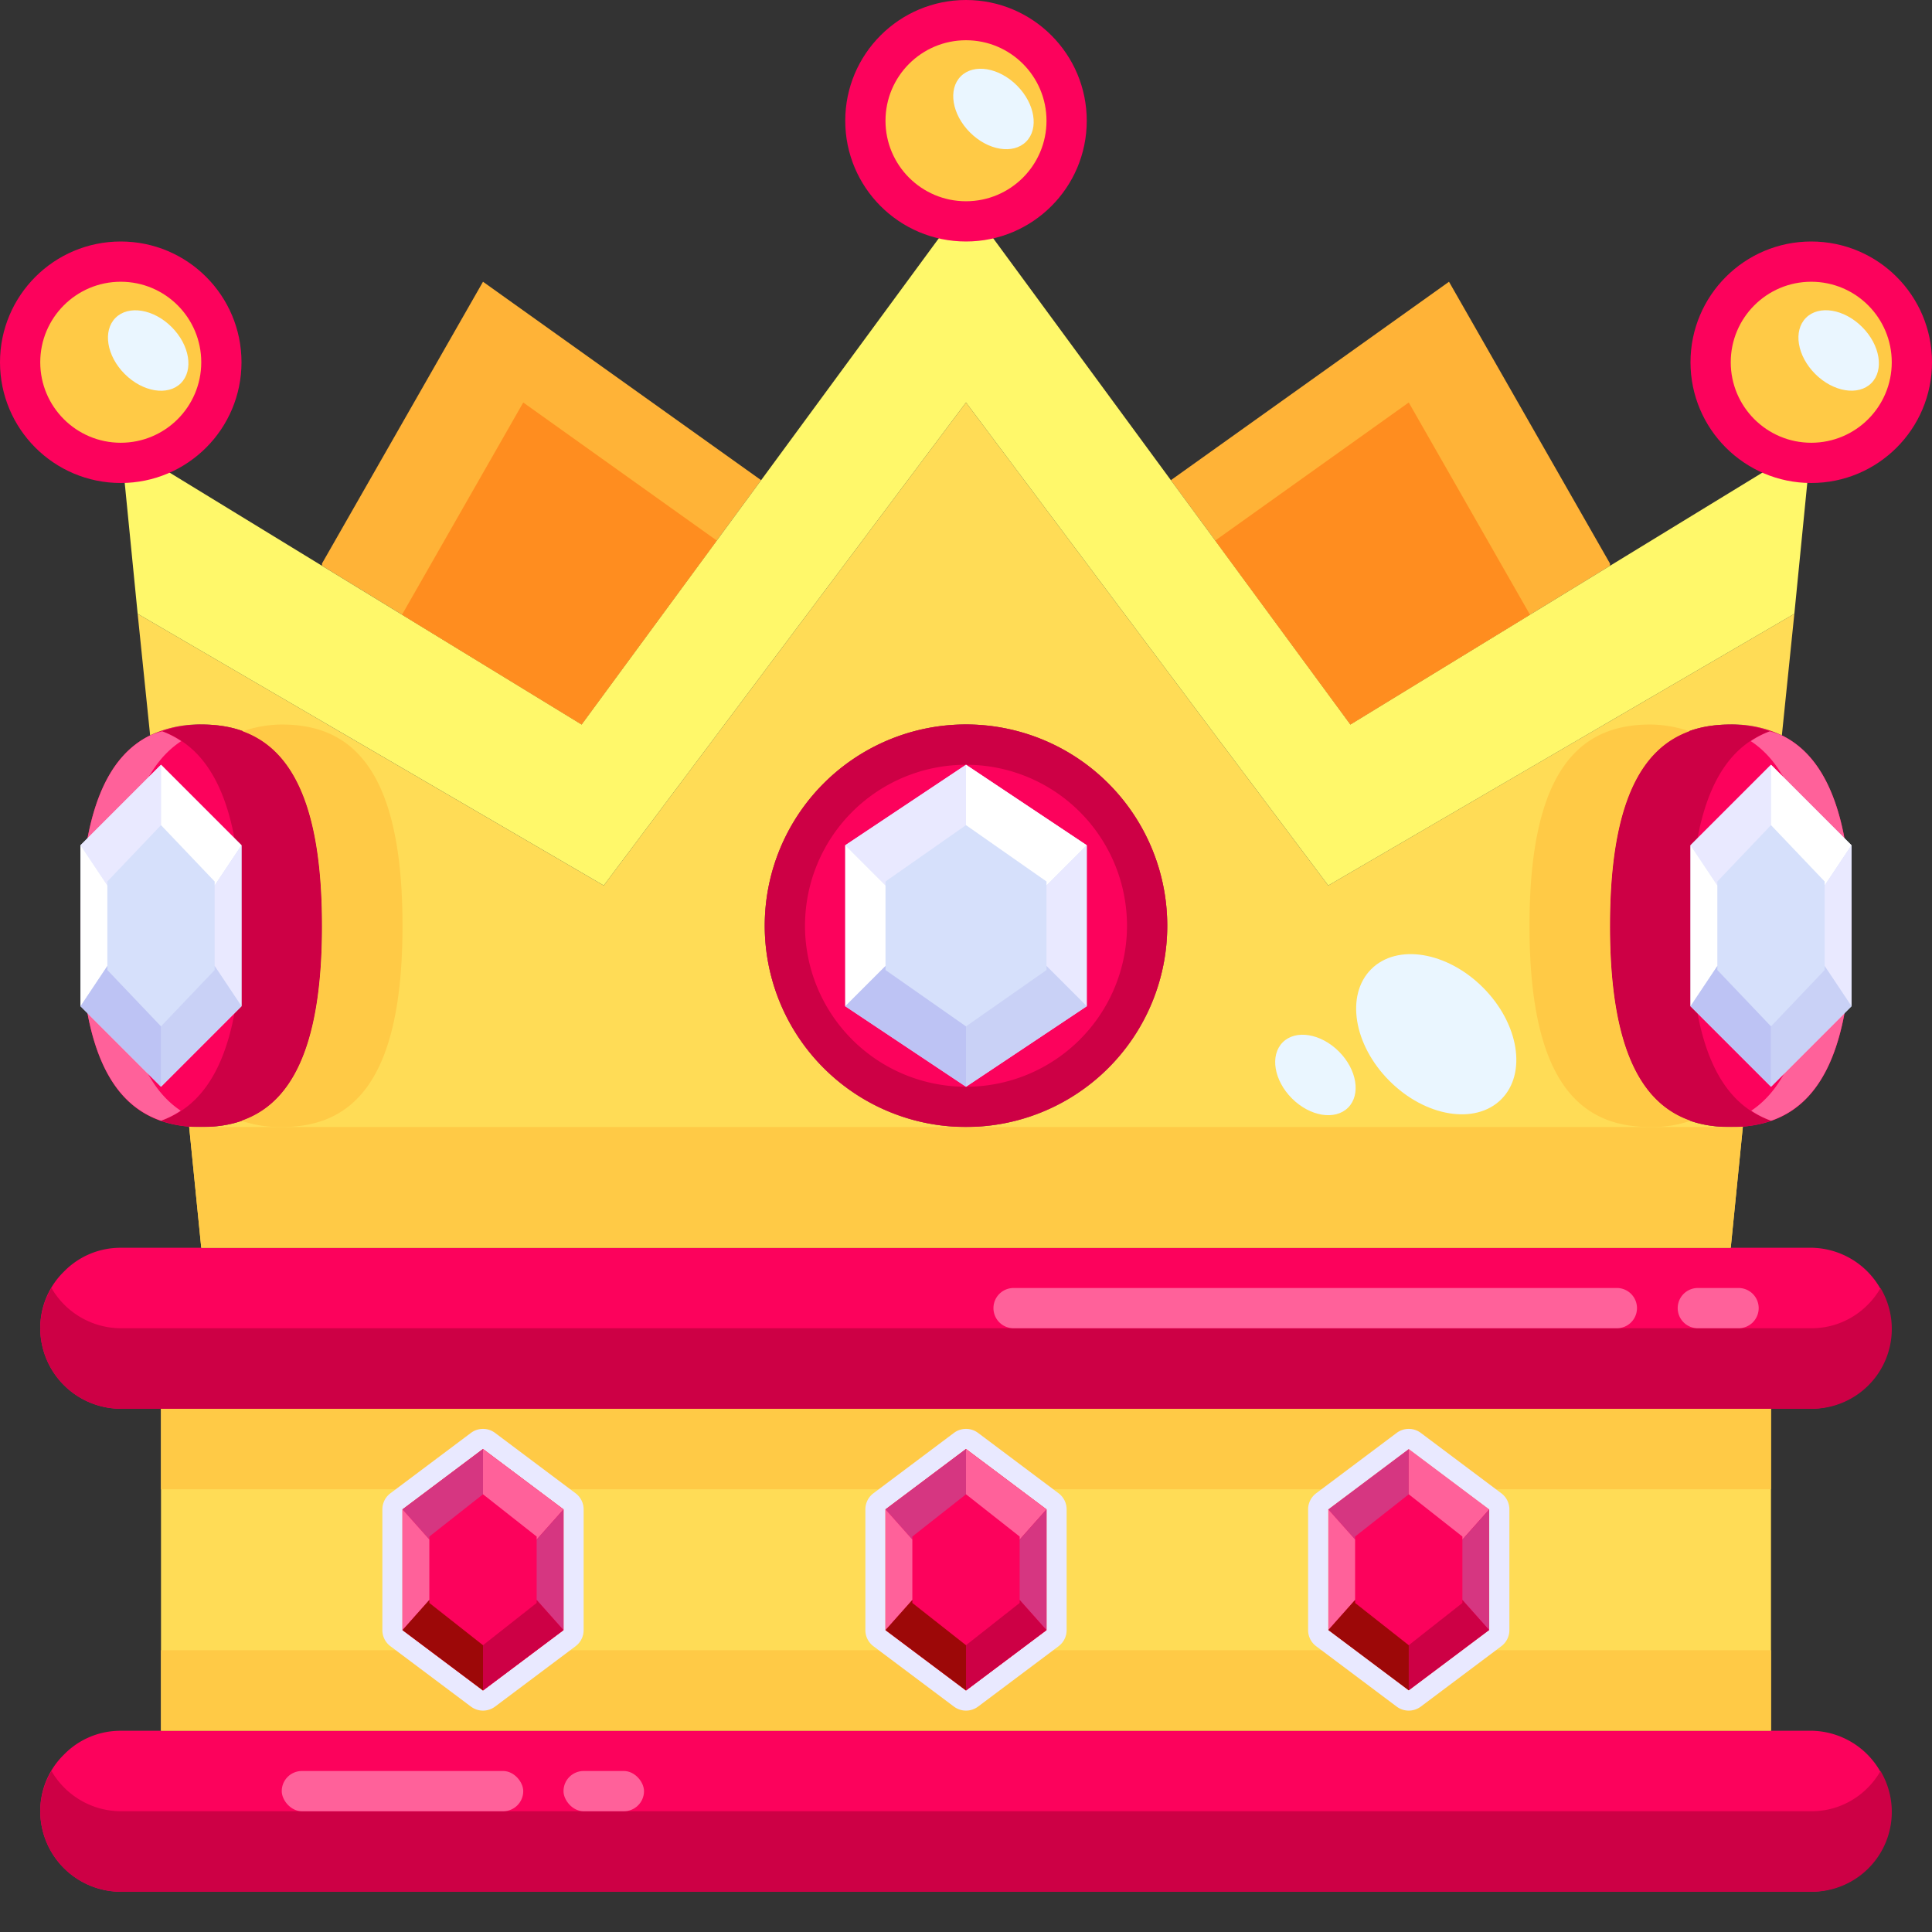 <svg id="crownIcon" xmlns="http://www.w3.org/2000/svg" width="172" height="172" viewBox="0 0 172 172">
  <rect x="0" y="0" width="172" height="172" fill="#333333" stroke="none"/>
  <path id="Tracé_167" data-name="Tracé 167" d="M0,172V0H172V172Z" fill="none"/>
  <g id="Groupe_25" data-name="Groupe 25">
    <g id="Groupe_24" data-name="Groupe 24">
      <path id="Tracé_168" data-name="Tracé 168" d="M157.667,154.083H14.334V125.416H157.667Z" fill="#ffdc56"/>
      <path id="Tracé_169" data-name="Tracé 169" d="M161.25,154.083a7.167,7.167,0,0,1,0,14.333H10.75a7.188,7.188,0,0,1-7.167-7.167A7.005,7.005,0,0,1,5.7,156.2a7.005,7.005,0,0,1,5.052-2.114Z" fill="#fc025c"/>
      <path id="Tracé_170" data-name="Tracé 170" d="M161.25,111.083a7.167,7.167,0,0,1,0,14.333H10.75a7.188,7.188,0,0,1-7.167-7.167A7.005,7.005,0,0,1,5.7,113.2a7.005,7.005,0,0,1,5.052-2.114Z" fill="#fc025c"/>
      <path id="Tracé_171" data-name="Tracé 171" d="M99.832,71.022A17.917,17.917,0,1,1,86,64.5a17.917,17.917,0,0,1,13.832,6.522Z" fill="#fc025c"/>
      <path id="Tracé_172" data-name="Tracé 172" d="M158.634,65.467c3.655,1.792,6.2,6.558,6.2,16.949,0,13.473-4.228,17.451-9.675,17.881-.358.036-.717.036-1.075.036-5.948,0-10.75-3.583-10.75-17.917s4.8-17.917,10.75-17.917a10.18,10.18,0,0,1,4.551.967Z" fill="#fc025c"/>
      <path id="Tracé_173" data-name="Tracé 173" d="M13.366,65.467a10.18,10.18,0,0,1,4.551-.967c5.948,0,10.75,3.583,10.75,17.917s-4.8,17.917-10.75,17.917c-.358,0-.717,0-1.075-.036-5.447-.43-9.675-4.408-9.675-17.881,0-10.392,2.544-15.158,6.2-16.949Z" fill="#fc025c"/>
      <path id="Tracé_174" data-name="Tracé 174" d="M154.083,64.5a10.18,10.18,0,0,1,4.551.967l1.111-10.822L118.25,78.833,107.858,65,86,35.833l-32.25,43L12.255,54.646l1.111,10.822a10.18,10.18,0,0,1,4.551-.967c5.948,0,10.75,3.583,10.75,17.917s-4.8,17.917-10.75,17.917c-.358,0-.717,0-1.075-.036v.036l1.075,10.75H154.083l1.075-10.75V100.3c-.358.036-.717.036-1.075.036-5.948,0-10.75-3.583-10.75-17.917s4.8-17.917,10.75-17.917ZM86,100.333a17.917,17.917,0,1,1,17.917-17.917A17.917,17.917,0,0,1,86,100.333Z" fill="#ffdc56"/>
      <path id="Tracé_175" data-name="Tracé 175" d="M143.333,50.371v-.2L129,25.083,104.239,42.749,120.221,64.5Z" fill="#ffb337"/>
      <path id="Tracé_176" data-name="Tracé 176" d="M67.761,42.749,43,25.083,28.667,50.167v.2L51.779,64.5Z" fill="#ffb337"/>
      <path id="Tracé_177" data-name="Tracé 177" d="M120.221,64.5,161.25,39.417l-1.505,15.229L118.25,78.833,107.858,65,86,35.833l-32.25,43L12.255,54.646,10.75,39.417,51.779,64.5,67.761,42.749,86,17.917,104.24,42.749Z" fill="#fff86a"/>
      <path id="Tracé_178" data-name="Tracé 178" d="M108.188,48.124,120.221,64.5l15.989-9.775L125.417,35.833Z" fill="#ff8d1f"/>
      <path id="Tracé_179" data-name="Tracé 179" d="M63.812,48.124,46.583,35.833,35.79,54.725,51.779,64.5Z" fill="#ff8d1f"/>
      <rect id="Rectangle_20" data-name="Rectangle 20" width="143.333" height="7.167" transform="translate(14.333 125.417)" fill="#ffca46"/>
      <rect id="Rectangle_21" data-name="Rectangle 21" width="143.333" height="7.167" transform="translate(14.333 146.917)" fill="#ffca46"/>
      <path id="Tracé_180" data-name="Tracé 180" d="M166.3,159.136a7.005,7.005,0,0,1-5.053,2.114H10.75a7.167,7.167,0,0,1-6.167-3.583,7.034,7.034,0,0,0-1,3.583,7.188,7.188,0,0,0,7.167,7.167h150.5a7.109,7.109,0,0,0,6.167-10.75,6.945,6.945,0,0,1-1.114,1.469Z" fill="#cd0045"/>
      <path id="Tracé_181" data-name="Tracé 181" d="M166.3,116.136a7.005,7.005,0,0,1-5.053,2.114H10.75a7.167,7.167,0,0,1-6.167-3.583,7.034,7.034,0,0,0-1,3.583,7.188,7.188,0,0,0,7.167,7.167h150.5a7.109,7.109,0,0,0,6.167-10.75,6.944,6.944,0,0,1-1.114,1.469Z" fill="#cd0045"/>
      <path id="Tracé_182" data-name="Tracé 182" d="M150.5,82.417c0-11.2,2.938-15.824,7.059-17.315a10.875,10.875,0,0,0-3.476-.6c-5.948,0-10.75,3.583-10.75,17.917s4.8,17.917,10.75,17.917c.358,0,.717,0,1.075-.036a9.993,9.993,0,0,0,2.508-.523C153.5,98.33,150.5,93.729,150.5,82.417Z" fill="#cd0045"/>
      <path id="Tracé_183" data-name="Tracé 183" d="M143.333,82.417c0-11.2,2.938-15.824,7.059-17.315a10.875,10.875,0,0,0-3.476-.6c-5.948,0-10.75,3.583-10.75,17.917s4.8,17.917,10.75,17.917c.358,0,.717,0,1.075-.036a9.993,9.993,0,0,0,2.508-.523c-4.171-1.444-7.167-6.045-7.167-17.358Z" fill="#ffca46"/>
      <path id="Tracé_184" data-name="Tracé 184" d="M164.833,82.417c0-10.392-2.544-15.158-6.2-16.949a8.431,8.431,0,0,0-1.075-.358,8.045,8.045,0,0,0-1.691.871c3.2,2.1,5.382,6.851,5.382,16.437S159.1,96.75,155.91,98.882a8.123,8.123,0,0,0,1.77.892c4.175-1.451,7.152-6.056,7.152-17.358Z" fill="#ff619a"/>
      <path id="Tracé_185" data-name="Tracé 185" d="M21.5,82.417c0-11.2-2.938-15.824-7.059-17.315a10.875,10.875,0,0,1,3.476-.6c5.948,0,10.75,3.583,10.75,17.917s-4.8,17.917-10.75,17.917c-.358,0-.717,0-1.075-.036a9.994,9.994,0,0,1-2.508-.523C18.5,98.33,21.5,93.729,21.5,82.417Z" fill="#cd0045"/>
      <path id="Tracé_186" data-name="Tracé 186" d="M28.667,82.417c0-11.2-2.938-15.824-7.059-17.315a10.875,10.875,0,0,1,3.476-.6c5.948,0,10.75,3.583,10.75,17.917s-4.8,17.917-10.75,17.917c-.358,0-.717,0-1.075-.036a9.994,9.994,0,0,1-2.508-.523c4.171-1.444,7.167-6.045,7.167-17.358Z" fill="#ffca46"/>
      <path id="Tracé_187" data-name="Tracé 187" d="M7.167,82.417c0-10.392,2.544-15.158,6.2-16.949a8.431,8.431,0,0,1,1.075-.358,8.045,8.045,0,0,1,1.691.871c-3.2,2.1-5.382,6.851-5.382,16.437S12.9,96.75,16.089,98.882a8.123,8.123,0,0,1-1.756.892c-4.189-1.451-7.167-6.056-7.167-17.358Z" fill="#ff619a"/>
      <path id="Tracé_188" data-name="Tracé 188" d="M86,100.333H16.842l1.075,10.75H154.083l1.075-10.75H86Z" fill="#ffca46"/>
      <path id="Tracé_189" data-name="Tracé 189" d="M99.832,71.022a17.917,17.917,0,1,0,4.085,11.4,17.917,17.917,0,0,0-4.085-11.4ZM86,96.75a14.333,14.333,0,1,1,14.333-14.333A14.333,14.333,0,0,1,86,96.75Z" fill="#cd0045"/>
      <path id="Tracé_190" data-name="Tracé 190" d="M96.75,75.25V89.583L86,96.75,75.25,89.583V75.25L86,68.083Z" fill="#d6e0fb"/>
      <path id="Tracé_191" data-name="Tracé 191" d="M78.833,78.475,86,73.458V68.083L75.25,75.25l3.583,3.583Z" fill="#e9e9ff"/>
      <path id="Tracé_192" data-name="Tracé 192" d="M78.833,78.833,75.25,75.25V89.583L78.833,86Z" fill="#fff"/>
      <path id="Tracé_193" data-name="Tracé 193" d="M93.167,78.475v.358L96.75,75.25,86,68.083v5.375Z" fill="#fff"/>
      <path id="Tracé_194" data-name="Tracé 194" d="M93.167,78.833V86l3.583,3.583V75.25Z" fill="#e9e9ff"/>
      <path id="Tracé_195" data-name="Tracé 195" d="M93.167,86.358,86,91.375V96.75l10.75-7.167L93.167,86Z" fill="#c9d1f6"/>
      <path id="Tracé_196" data-name="Tracé 196" d="M78.833,86.358V86L75.25,89.583,86,96.75V91.375Z" fill="#bdc3f4"/>
      <path id="Tracé_197" data-name="Tracé 197" d="M164.833,75.25V89.583l-7.167,7.167L150.5,89.583V75.25l7.167-7.167Z" fill="#d6e0fb"/>
      <path id="Tracé_198" data-name="Tracé 198" d="M152.89,78.475l4.777-5.017V68.083L150.5,75.25l2.39,3.583Z" fill="#e9e9ff"/>
      <path id="Tracé_199" data-name="Tracé 199" d="M152.89,78.833,150.5,75.25V89.583L152.89,86Z" fill="#fff"/>
      <path id="Tracé_200" data-name="Tracé 200" d="M162.443,78.475v.358l2.39-3.583-7.167-7.167v5.375Z" fill="#fff"/>
      <path id="Tracé_201" data-name="Tracé 201" d="M162.443,78.833V86l2.39,3.583V75.25Z" fill="#e9e9ff"/>
      <path id="Tracé_202" data-name="Tracé 202" d="M162.443,86.358l-4.777,5.017V96.75l7.167-7.167L162.443,86Z" fill="#c9d1f6"/>
      <path id="Tracé_203" data-name="Tracé 203" d="M152.89,86.358V86l-2.39,3.583,7.167,7.167V91.375Z" fill="#bdc3f4"/>
      <path id="Tracé_204" data-name="Tracé 204" d="M21.5,75.25V89.583L14.333,96.75,7.167,89.583V75.25l7.167-7.167Z" fill="#d6e0fb"/>
      <path id="Tracé_205" data-name="Tracé 205" d="M9.557,78.475l4.777-5.017V68.083L7.167,75.25l2.39,3.583Z" fill="#e9e9ff"/>
      <path id="Tracé_206" data-name="Tracé 206" d="M9.557,78.833,7.167,75.25V89.583L9.557,86Z" fill="#fff"/>
      <path id="Tracé_207" data-name="Tracé 207" d="M19.11,78.475v.358L21.5,75.25l-7.167-7.167v5.375Z" fill="#fff"/>
      <path id="Tracé_208" data-name="Tracé 208" d="M19.11,78.833V86l2.39,3.583V75.25Z" fill="#e9e9ff"/>
      <path id="Tracé_209" data-name="Tracé 209" d="M19.11,86.358l-4.777,5.017V96.75L21.5,89.583,19.11,86Z" fill="#c9d1f6"/>
      <path id="Tracé_210" data-name="Tracé 210" d="M9.557,86.358V86l-2.39,3.583,7.167,7.167V91.375Z" fill="#bdc3f4"/>
      <circle id="Ellipse_13" data-name="Ellipse 13" cx="10.75" cy="10.75" r="10.75" transform="translate(150.5 21.5)" fill="#fc025c"/>
      <circle id="Ellipse_14" data-name="Ellipse 14" cx="7.167" cy="7.167" r="7.167" transform="translate(154.083 25.083)" fill="#ffca46"/>
      <circle id="Ellipse_15" data-name="Ellipse 15" cx="10.75" cy="10.75" r="10.75" transform="translate(75.25)" fill="#fc025c"/>
      <circle id="Ellipse_16" data-name="Ellipse 16" cx="7.167" cy="7.167" r="7.167" transform="translate(78.833 3.583)" fill="#ffca46"/>
      <circle id="Ellipse_17" data-name="Ellipse 17" cx="10.75" cy="10.75" r="10.75" transform="translate(0 21.5)" fill="#fc025c"/>
      <circle id="Ellipse_18" data-name="Ellipse 18" cx="7.167" cy="7.167" r="7.167" transform="translate(3.583 25.083)" fill="#ffca46"/>
      <path id="Tracé_211" data-name="Tracé 211" d="M132.583,134.375v10.75l-7.167,5.375-7.167-5.375v-10.75L125.416,129Z" fill="#fc025c"/>
      <path id="Tracé_212" data-name="Tracé 212" d="M120.64,136.794l4.777-3.762V129l-7.167,5.375,2.39,2.688Z" fill="#d63681"/>
      <path id="Tracé_213" data-name="Tracé 213" d="M120.64,137.063l-2.39-2.687v10.75l2.39-2.687Z" fill="#ff619a"/>
      <path id="Tracé_214" data-name="Tracé 214" d="M130.193,136.794v.269l2.39-2.687L125.416,129v4.031Z" fill="#ff619a"/>
      <path id="Tracé_215" data-name="Tracé 215" d="M130.193,137.063v5.375l2.39,2.688v-10.75Z" fill="#d63681"/>
      <path id="Tracé_216" data-name="Tracé 216" d="M130.193,142.706l-4.777,3.762V150.5l7.167-5.375-2.39-2.687Z" fill="#cd0045"/>
      <path id="Tracé_217" data-name="Tracé 217" d="M120.64,142.706v-.269l-2.39,2.688,7.167,5.375v-4.031Z" fill="#9d0808"/>
      <path id="Tracé_218" data-name="Tracé 218" d="M133.658,132.942l-7.167-5.375a1.792,1.792,0,0,0-2.15,0l-7.167,5.375a1.792,1.792,0,0,0-.717,1.433v10.75a1.792,1.792,0,0,0,.717,1.433l7.167,5.375a1.792,1.792,0,0,0,2.15,0l7.167-5.375a1.792,1.792,0,0,0,.717-1.433v-10.75A1.792,1.792,0,0,0,133.658,132.942Zm-1.075,12.183-7.167,5.375-7.167-5.375v-10.75L125.416,129l7.167,5.375Z" fill="#e9e9ff"/>
      <path id="Tracé_219" data-name="Tracé 219" d="M94.242,132.942l-7.167-5.375a1.792,1.792,0,0,0-2.15,0l-7.167,5.375a1.792,1.792,0,0,0-.717,1.433v10.75a1.792,1.792,0,0,0,.717,1.433l7.167,5.375a1.792,1.792,0,0,0,2.15,0l7.167-5.375a1.792,1.792,0,0,0,.717-1.433v-10.75A1.792,1.792,0,0,0,94.242,132.942Zm-1.075,12.183L86,150.5l-7.167-5.375v-10.75L86,129l7.167,5.375Z" fill="#e9e9ff"/>
      <path id="Tracé_220" data-name="Tracé 220" d="M51.242,132.942l-7.167-5.375a1.792,1.792,0,0,0-2.15,0l-7.167,5.375a1.792,1.792,0,0,0-.717,1.433v10.75a1.792,1.792,0,0,0,.717,1.433l7.167,5.375a1.792,1.792,0,0,0,2.15,0l7.167-5.375a1.792,1.792,0,0,0,.717-1.433v-10.75A1.792,1.792,0,0,0,51.242,132.942Zm-1.075,12.183L43,150.5l-7.167-5.375v-10.75L43,129l7.167,5.375Z" fill="#e9e9ff"/>
      <path id="Tracé_221" data-name="Tracé 221" d="M93.167,134.375v10.75L86,150.5l-7.167-5.375v-10.75L86,129Z" fill="#fc025c"/>
      <path id="Tracé_222" data-name="Tracé 222" d="M81.223,136.794,86,133.032V129l-7.167,5.375,2.39,2.688Z" fill="#d63681"/>
      <path id="Tracé_223" data-name="Tracé 223" d="M81.223,137.063l-2.39-2.687v10.75l2.39-2.687Z" fill="#ff619a"/>
      <path id="Tracé_224" data-name="Tracé 224" d="M90.777,136.794v.269l2.39-2.687L86,129v4.031Z" fill="#ff619a"/>
      <path id="Tracé_225" data-name="Tracé 225" d="M90.777,137.063v5.375l2.39,2.688v-10.75Z" fill="#d63681"/>
      <path id="Tracé_226" data-name="Tracé 226" d="M90.777,142.706,86,146.468V150.5l7.167-5.375-2.39-2.687Z" fill="#cd0045"/>
      <path id="Tracé_227" data-name="Tracé 227" d="M81.223,142.706v-.269l-2.39,2.688L86,150.5v-4.031Z" fill="#9d0808"/>
      <path id="Tracé_228" data-name="Tracé 228" d="M50.167,134.375v10.75L43,150.5l-7.167-5.375v-10.75L43,129Z" fill="#fc025c"/>
      <path id="Tracé_229" data-name="Tracé 229" d="M38.223,136.794,43,133.032V129l-7.167,5.375,2.39,2.688Z" fill="#d63681"/>
      <path id="Tracé_230" data-name="Tracé 230" d="M38.223,137.063l-2.39-2.687v10.75l2.39-2.687Z" fill="#ff619a"/>
      <path id="Tracé_231" data-name="Tracé 231" d="M47.777,136.794v.269l2.39-2.687L43,129v4.031Z" fill="#ff619a"/>
      <path id="Tracé_232" data-name="Tracé 232" d="M47.777,137.063v5.375l2.39,2.688v-10.75Z" fill="#d63681"/>
      <path id="Tracé_233" data-name="Tracé 233" d="M47.777,142.706,43,146.468V150.5l7.167-5.375-2.39-2.687Z" fill="#cd0045"/>
      <path id="Tracé_234" data-name="Tracé 234" d="M38.223,142.706v-.269l-2.39,2.688L43,150.5v-4.031Z" fill="#9d0808"/>
      <path id="Tracé_235" data-name="Tracé 235" d="M88.444,116.458a1.792,1.792,0,0,0,1.792,1.792h53.75a1.792,1.792,0,0,0,0-3.583H90.235A1.792,1.792,0,0,0,88.444,116.458Z" fill="#ff619a"/>
      <path id="Tracé_236" data-name="Tracé 236" d="M149.361,116.458a1.792,1.792,0,0,0,1.792,1.792h3.583a1.792,1.792,0,1,0,0-3.583h-3.583A1.792,1.792,0,0,0,149.361,116.458Z" fill="#ff619a"/>
      <rect id="Rectangle_22" data-name="Rectangle 22" width="21.5" height="3.583" rx="1.792" transform="translate(25.083 157.667)" fill="#ff619a"/>
      <rect id="Rectangle_23" data-name="Rectangle 23" width="7.167" height="3.583" rx="1.792" transform="translate(50.167 157.667)" fill="#ff619a"/>
      <ellipse id="Ellipse_19" data-name="Ellipse 19" cx="5.884" cy="8.191" rx="5.884" ry="8.191" transform="matrix(0.707, -0.707, 0.707, 0.707, 117.913, 90.443)" fill="#eaf6ff"/>
      <ellipse id="Ellipse_20" data-name="Ellipse 20" cx="2.956" cy="4.114" rx="2.956" ry="4.114" transform="matrix(0.707, -0.707, 0.707, 0.707, 83.446, 8.883)" fill="#eaf6ff"/>
      <ellipse id="Ellipse_21" data-name="Ellipse 21" cx="2.956" cy="4.114" rx="2.956" ry="4.114" transform="matrix(0.707, -0.707, 0.707, 0.707, 158.692, 30.382)" fill="#eaf6ff"/>
      <ellipse id="Ellipse_22" data-name="Ellipse 22" cx="2.956" cy="4.114" rx="2.956" ry="4.114" transform="matrix(0.707, -0.707, 0.707, 0.707, 112.109, 94.882)" fill="#eaf6ff"/>
      <ellipse id="Ellipse_23" data-name="Ellipse 23" cx="2.956" cy="4.114" rx="2.956" ry="4.114" transform="matrix(0.707, -0.707, 0.707, 0.707, 8.194, 30.387)" fill="#eaf6ff"/>
    </g>
  </g>
</svg>
